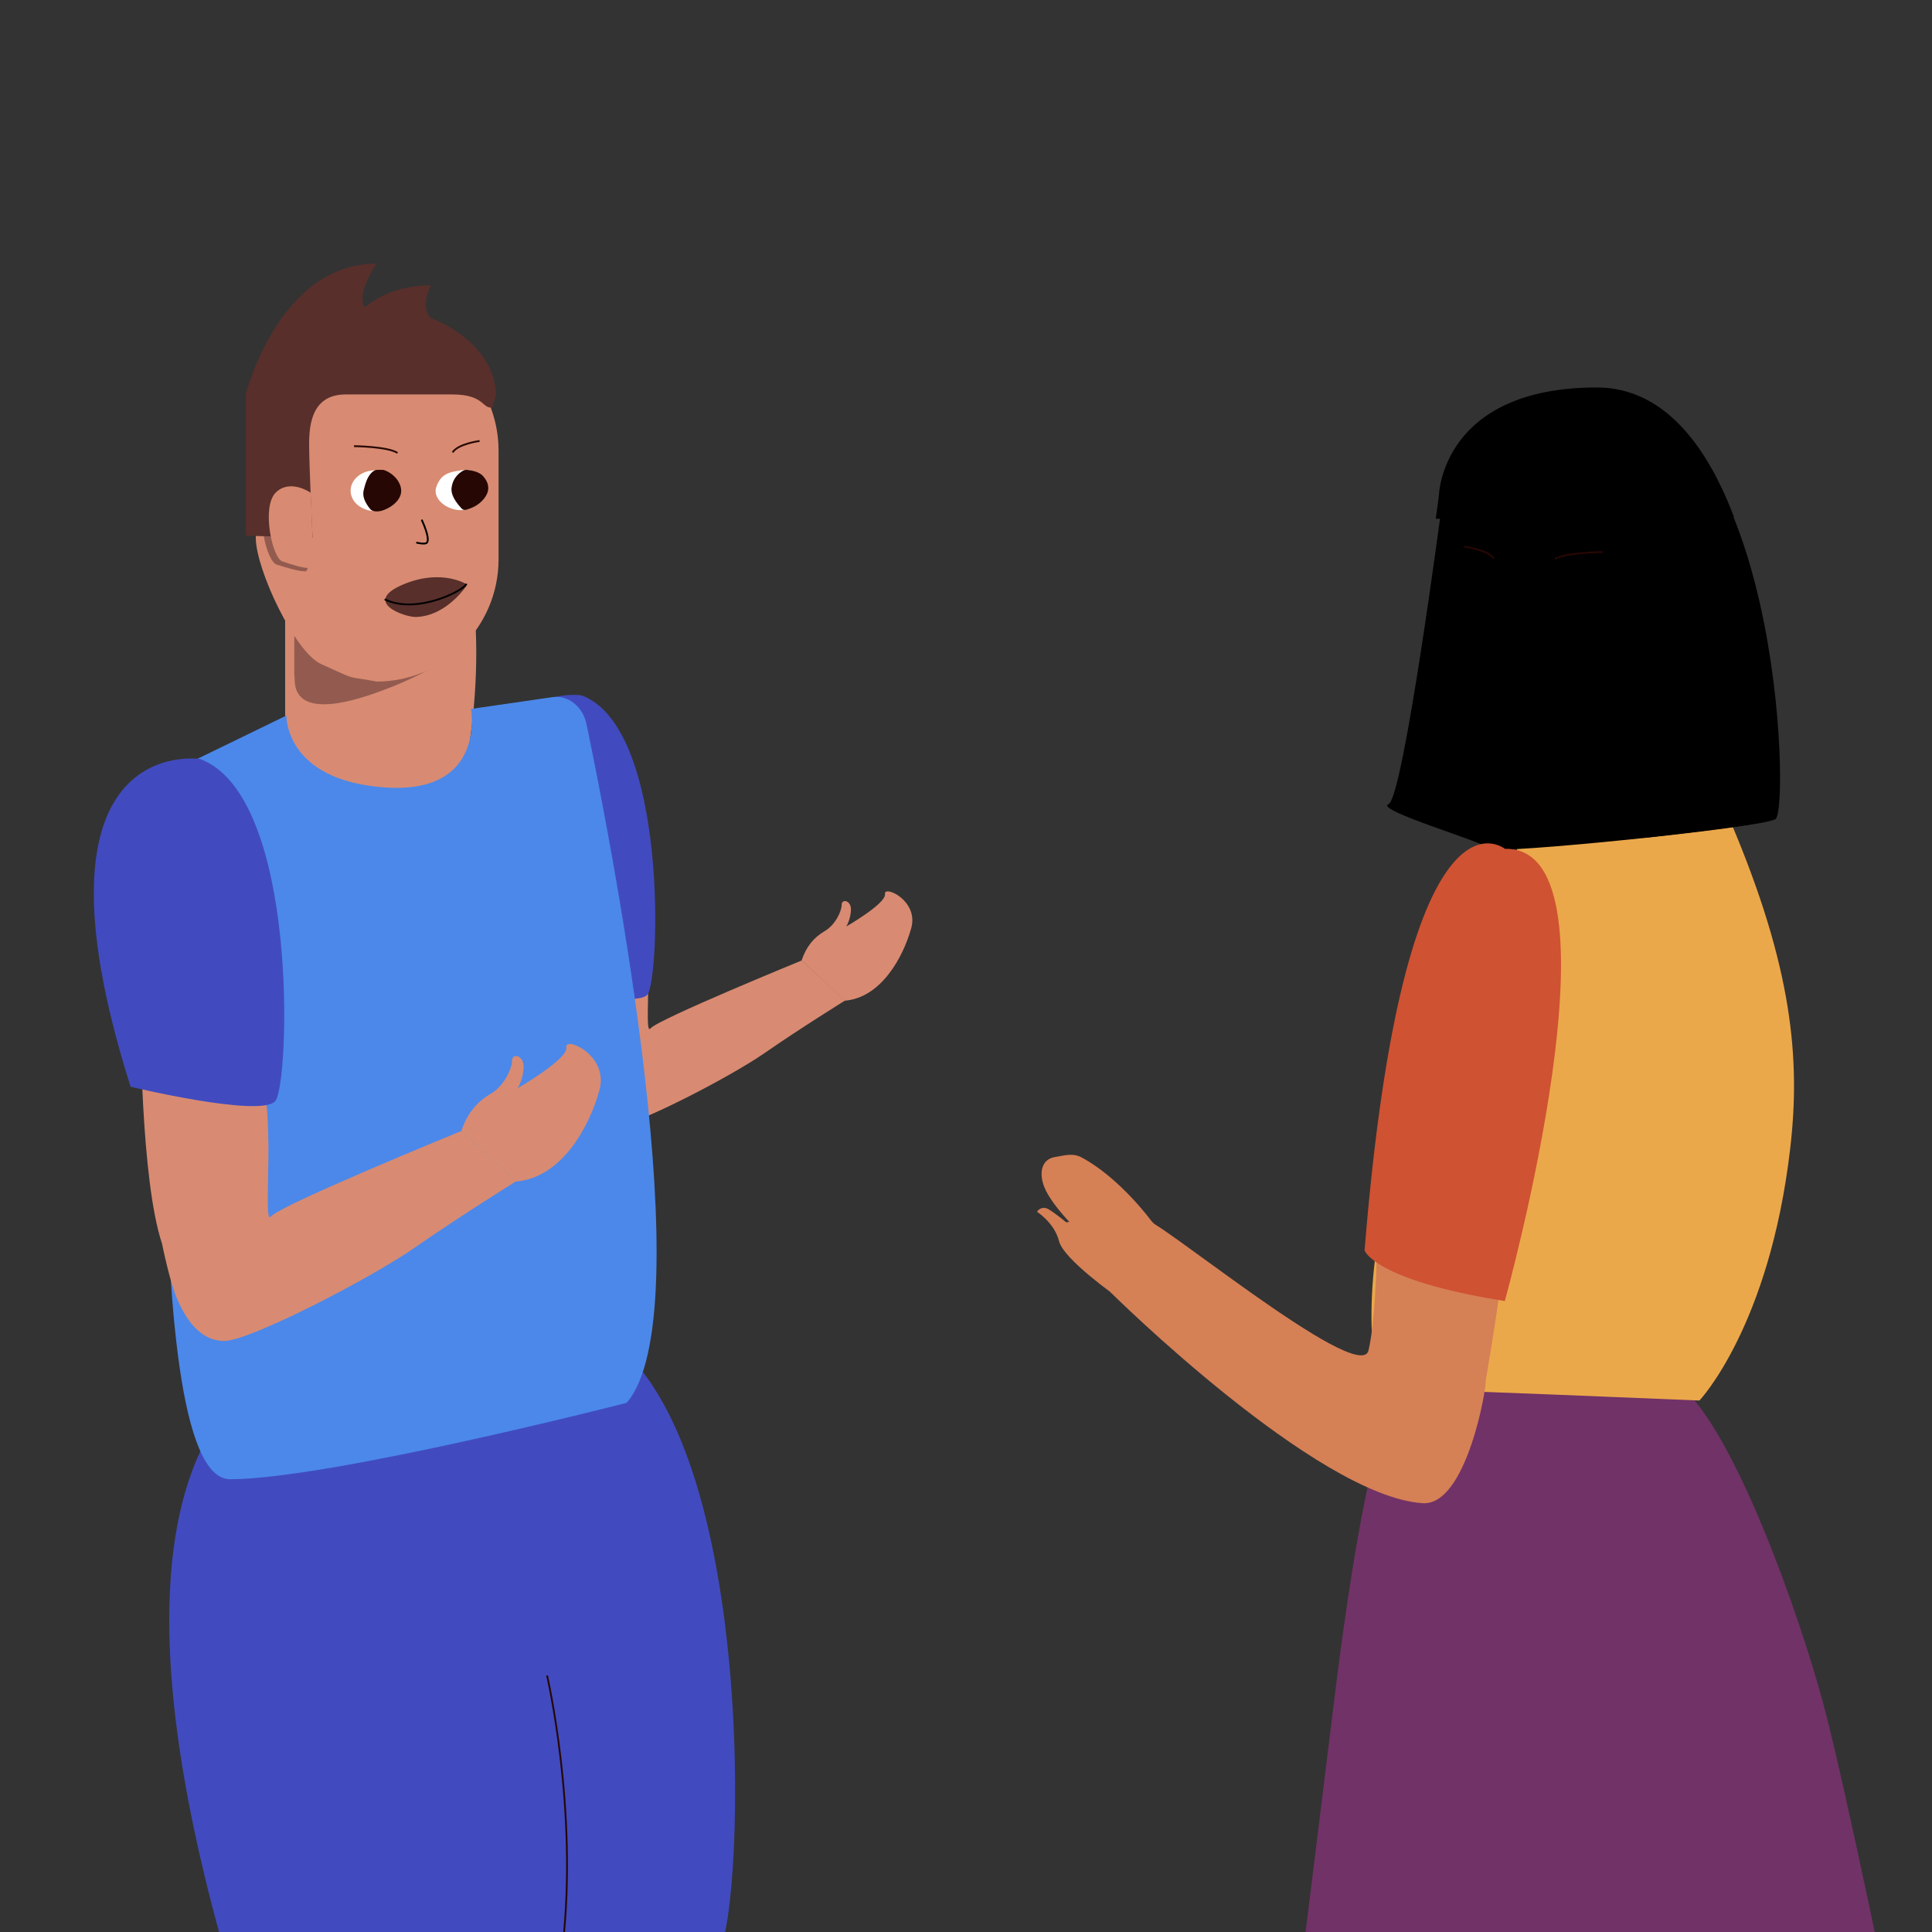 <?xml version="1.0" encoding="utf-8"?>
<!-- Generator: Adobe Illustrator 21.1.0, SVG Export Plug-In . SVG Version: 6.00 Build 0)  -->
<svg version="1.1" id="Layer_1" xmlns="http://www.w3.org/2000/svg" xmlns:xlink="http://www.w3.org/1999/xlink" x="0px" y="0px"
	 viewBox="0 0 1080 1080" style="enable-background:new 0 0 1080 1080;" xml:space="preserve">
<rect x="0" y="0" width="1080" height="1080" fill="#333333" stroke="none"/>
<style type="text/css">
	.st0{fill:#D68056;}
	.st1{fill:#713267;}
	.st2{fill:#EBA84A;}
	.st3{fill:none;stroke:#270704;stroke-miterlimit:10;}
	.st4{fill:none;stroke:#000000;stroke-miterlimit:10;}
	.st5{fill:#CF5232;}
	.st6{fill:#414BBF;}
	.st7{fill:#D88B72;}
	.st8{fill:#935B50;}
	.st9{fill:#582F2B;}
	.st10{fill:#FFFFFF;}
	.st11{fill:#270704;}
	.st12{fill:#4B88EA;}
</style>
<path class="st0" d="M643.7,682.6c0,0-17.6-24.1-39.1-35.6c-5.2-2.8-10.6-0.8-14.4-0.3c-8.4,1.1-9.5,9.5-6.3,17.2
	c8,19.4,55.4,58.4,62.5,56.6c9.3-2.4,12.3-21.8,12.3-21.8L643.7,682.6z"/>
<path class="st1" d="M938.6,773.9c31.5,26,67.8,130.8,80.5,178c12.6,46.6,41.4,188.5,41.4,188.5H722.4l23.7-192.2
	c21-170.6,38.4-174.3,38.4-174.3L938.6,773.9z"/>
<path class="st2" d="M850.2,468.6c0,0-67.4,192.5-73.2,202.9c-12.5,22.5-15,104.8,0,104.8s173,6.6,173,6.6s39.1-41.2,50.7-140.6
	c5.9-50.2,1.3-101.5-33.3-183C864.3,216.6,850.2,468.6,850.2,468.6z"/>
<path d="M806.1,281.5c0,0-21.6,164.7-29.9,168s54.9,21.6,56.6,25s151.4-11.6,159.7-16.6s1.6-236.2-98.2-236.2
	C807.7,221.6,806.1,281.5,806.1,281.5L806.1,281.5z"/>
<path d="M802.6,290c1.2-8.4,1.8-13.5,1.8-13.5s1.7-59.9,88.2-59.9c32,0,54.5,23.8,69.9,56.3c2.5,5.2,4.7,10.6,6.8,16.1l-100.1,0.6
	l-17.7,0.1l-13,0.1l-13.4,0.1c0,0-3.6-22.7-5.8-18.4c-3.3,6.6-6.5,18.5-6.5,18.5L802.6,290z"/>
<g>
	<path class="st3" d="M896,308.6c0,0-21,0.2-26.8,3.9"/>
	<path class="st3" d="M818.5,305.6c0,0,13.3,1.7,16.6,6.6"/>
	<path class="st4" d="M854.3,351.4c0,0-5.4,10.6-3.3,13.3c1,1.3,6.7,0,6.7,0"/>
</g>
<path d="M919.5,393.8l-1.2,74.6c0,0,67.5-7.2,74.1-10.6S919.5,393.8,919.5,393.8z"/>
<path class="st0" d="M769.8,688.2c0,0,0,46.2-4.8,66.7S638.9,674.5,641.3,683l-20.6,39.3c0,0,115.1,114.1,174.6,118
	c24.6,1.6,35.9-65.4,35.2-68.4c0,0,7.3-42.8,7.3-47.9S769.8,688.2,769.8,688.2L769.8,688.2z"/>
<path class="st5" d="M841.2,474.5c0,0-56.5-46.6-78.4,224.5c0,0,5.1,16.6,78.4,28.3C841.2,727.3,911.9,472.8,841.2,474.5
	L841.2,474.5z"/>
<path class="st0" d="M624.5,725c0,0-29.9-20.9-32.5-31.2s-12.3-16.4-12.3-16.4c1.3-2.2,4.1-2.8,6.3-1.5c0.1,0,0.1,0.1,0.2,0.1
	c4.1,2.5,10,7.4,10,7.4s2.4-2.5,16.3,5.2s28.1,22.1,28.1,22.1l10.7,15.5L624.5,725z"/>
<path class="st6" d="M218.1,749.6c0,0-211.5-32.9-80.9,380.4c0,0,151.4,36.3,168,16.6S333.4,792.6,218.1,749.6L218.1,749.6z"/>
<path class="st6" d="M324.9,740c0,0-186.6-29-71.4,335.7c0,0,133.5,32,148.2,14.6S426.7,778.1,324.9,740z"/>
<path class="st7" d="M305.8,487.7c0,0,0,70.8,9.5,99.2c0,0,3.5,17.3,6.9,25s9.5,18.1,20.7,18.1s64.7-27.6,84.6-41.4
	s44.9-29.3,44.9-29.3l-24.2-22.4c0,0-80.2,32.8-84.6,38s3.5-51.8-6.9-69S305.7,487.7,305.8,487.7L305.8,487.7z"/>
<path class="st7" d="M448.1,536.9c2.6-7.8,6.9-12.9,12.9-16.4s9.5-11.2,9.5-14.7s5.2-2.6,5.2,2.6c-0.1,3.3-1,6.6-2.6,9.5
	c0,0,22.4-12.9,21.6-18.1s19,3.5,14.7,19s-16.4,38.8-37.1,40.6"/>
<path class="st6" d="M325.1,388.7c0,0-89.1-13.9-34,160.3c0,0,63.8,15.3,70.8,7S373.8,406.9,325.1,388.7L325.1,388.7z"/>
<path class="st7" d="M159.4,338v123c0,0,9.9,133.3,63.6,59c56-77.6,41.8-193.2,41.2-182H159.4z"/>
<path class="st8" d="M164.5,349.7v28c1.2,1.1-6,27.8,45.1,9.8c51.8-18.3,57-37.8,57-37.8H164.5z"/>
<path class="st7" d="M210.6,381c-19.3-3.7-8.8,0.2-31.1-9.8c-14.7-6.6-36.5-53.1-36.5-70.4l-0.5-49c0.1-37.6,30.5-68,68.1-68.1
	c37.6,0.1,68,30.5,68.1,68.1v61C278.6,350.4,248.2,380.9,210.6,381L210.6,381z"/>
<path class="st8" d="M171.7,278.1c0,0-12.4-7.8-20.9,0s-2,35.8,4,37.6s12,3.7,16,3.7S171.7,278.1,171.7,278.1z"/>
<path class="st9" d="M275.3,227.7c-5.8,1.2-4.2-7.2-22.4-7.2h-59.6c-18.3,0-20.5,15.6-20.5,27.7s1.9,52.2,1.9,52.2l-37.3-0.9v-79.1
	c0,0,18.3-73,73-73c0,0-12.2,18.3-6.1,24.3c0,0,12.2-12.2,36.5-12.2c0,0-6.1,12.2,0,18.3c0,0,35.1,12.2,36.5,42.6"/>
<path class="st7" d="M173.6,275.4c0,0-11.5-8-19.5,0s-1.9,36.5,3.7,38.4s11.2,3.7,14.9,3.7S173.6,275.4,173.6,275.4L173.6,275.4z"/>
<path class="st3" d="M197.9,249.4c0,0,19,0.2,24.3,3.8"/>
<path class="st3" d="M268.1,246.5c0,0-12.1,1.6-15.1,6.4"/>
<ellipse class="st10" cx="209.8" cy="274.3" rx="13.8" ry="11.4"/>
<path class="st10" d="M243.9,272.2c-2.1,5.9,4.4,12,12,12.9s15.9-5,16.9-11.2c0.4-2.9-0.8-5.4-2.7-7.6c-2.2-2.6-7.5-3.9-10.7-3.6
	C250.1,263.8,246.4,265.3,243.9,272.2L243.9,272.2z"/>
<path class="st4" d="M235.7,290.5c0,0,4.9,10.2,3,12.8c-0.9,1.3-6,0-6,0"/>
<path class="st9" d="M261.2,326.8c0,0-13.9-9.1-35.3-0.3c-24.5,10.1,0.8,18.7,6.8,18.4C250.3,344.2,261.2,326.8,261.2,326.8
	L261.2,326.8z"/>
<path class="st4" d="M260.6,326.3c0.1,3.1-27.5,17.7-45.6,8.7"/>
<path class="st11" d="M252.5,272.2c-0.4,2.1-0.2,5.9,5.4,11.9c1.5,1.6,2.6,0.9,4.8,0.2c5.2-1.8,9.5-6.1,10.2-10.4
	c0.4-2.9-0.8-5.4-2.7-7.6c-1.6-2-5.1-3.2-8-3.5c-0.9-0.2-1.8-0.2-2.7,0C255.7,264.6,253.1,268.1,252.5,272.2L252.5,272.2z"/>
<path class="st11" d="M203.7,272.5c-0.5,2.1-2.1,5.3,3.1,11.9c1.4,1.8,4,1.7,6.3,1.2c5.3-1.4,10-5.3,11-9.6c0.6-2.8-0.4-5.5-2.1-7.9
	c-1.9-2.5-4.5-4.4-7.5-5.4c-1.4-0.1-2.9-0.1-4.4,0C206.6,264,204.8,268.2,203.7,272.5L203.7,272.5z"/>
<path class="st12" d="M160.1,400c0,0-1.1,36.4,55.4,40.2s47.8-43.9,47.8-43.9l45.5-6.6c8.8-1.3,17.1,5.3,19.1,15.3
	c14.6,70.2,65,329.9,22.4,379.2c0,0-166.3,42.7-221.7,42.7S98.2,430.1,98.2,430.1L160.1,400z"/>
<path class="st7" d="M78.6,570.3c0,0,0,89.1,12,125c0,0,4.3,21.7,8.7,31.5s12,22.8,26.1,22.8s81.5-34.8,106.5-52.2s56.5-37,56.5-37
	L258,632.2c0,0-101.1,41.3-106.5,47.8s4.4-65.2-8.7-87S78.6,570.3,78.6,570.3L78.6,570.3z"/>
<path class="st7" d="M257.9,632.2c3.3-9.8,8.7-16.3,16.3-20.7s12-14.1,12-18.5s6.5-3.3,6.5,3.3c-0.1,4.2-1.2,8.3-3.3,12
	c0,0,28.3-16.3,27.2-22.8s23.9,4.3,18.5,23.9s-20.6,48.9-46.7,51.1"/>
<path class="st6" d="M111.9,424.3c0,0-101.9-15.9-38.9,183.2c0,0,72.9,17.5,80.9,8S167.4,445.1,111.9,424.3z"/>
<path class="st3" d="M305.8,936.6c0,0,17.5,75,8.7,151.6"/>
</svg>
